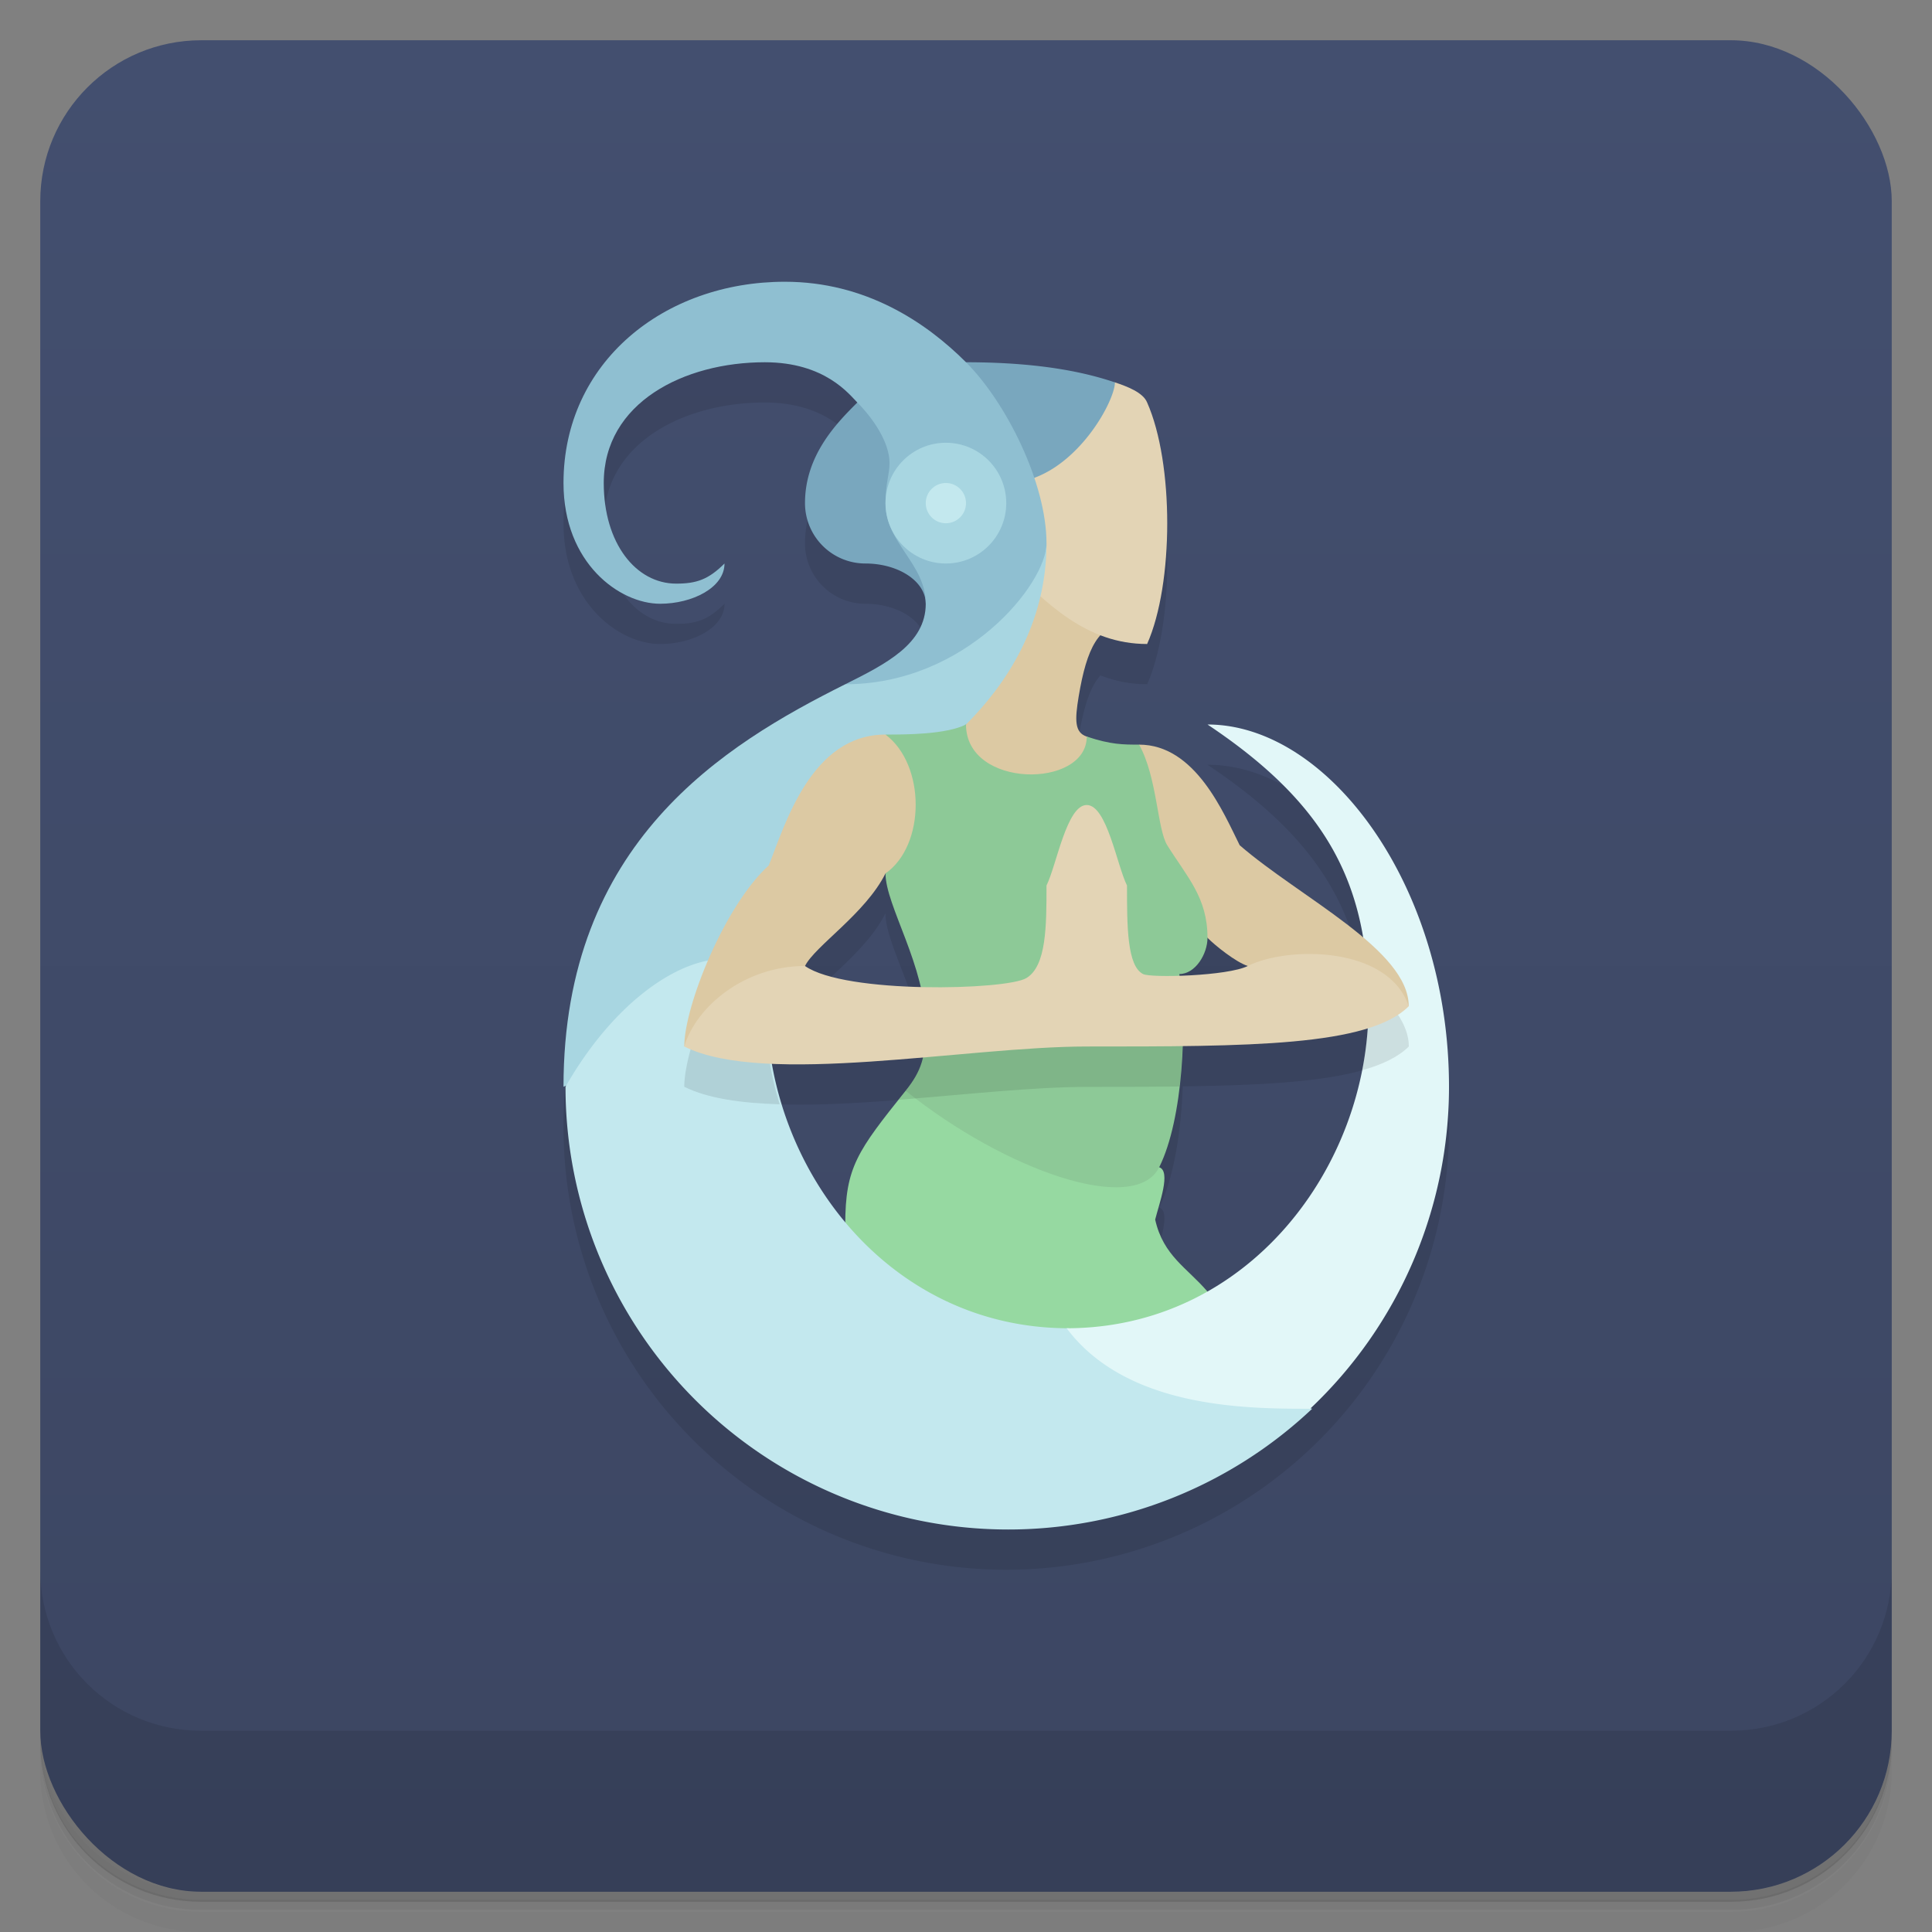 <svg version="1.1" viewBox="0 0 48 48" xmlns="http://www.w3.org/2000/svg">
 <rect x="0" y="0" width="48" height="48" fill="#808080" stroke="none"/>
 <defs>
  <linearGradient id="bg" x2="0" y1="1" y2="47" gradientUnits="userSpaceOnUse">
   <stop style="stop-color:#434f6f" offset="0"/>
   <stop style="stop-color:#3c4662" offset="1"/>
  </linearGradient>
 </defs>
 <path d="m1 43v0.25c0 2.22 1.78 4 4 4h38c2.22 0 4-1.78 4-4v-0.25c0 2.22-1.78 4-4 4h-38c-2.22 0-4-1.78-4-4zm0 0.5v0.5c0 2.22 1.78 4 4 4h38c2.22 0 4-1.78 4-4v-0.5c0 2.22-1.78 4-4 4h-38c-2.22 0-4-1.78-4-4z" style="opacity:.02"/>
 <path d="m1 43.2v0.25c0 2.22 1.78 4 4 4h38c2.22 0 4-1.78 4-4v-0.25c0 2.22-1.78 4-4 4h-38c-2.22 0-4-1.78-4-4z" style="opacity:.05"/>
 <path d="m1 43v0.25c0 2.22 1.78 4 4 4h38c2.22 0 4-1.78 4-4v-0.25c0 2.22-1.78 4-4 4h-38c-2.22 0-4-1.78-4-4z" style="opacity:.1"/>
 <rect x="1" y="1" width="46" height="46" rx="4" style="fill:url(#bg)"/>
 <path d="m1 39v4c0 2.22 1.78 4 4 4h38c2.22 0 4-1.78 4-4v-4c0 2.22-1.78 4-4 4h-38c-2.22 0-4-1.78-4-4z" style="opacity:.1"/>
 <path d="m19.5 8c-3 0-5.5 2-5.5 5 0 2 1.4 3 2.4 3 0.8 0 1.6-0.4 1.6-1-0.4 0.4-0.7 0.5-1.2 0.5-1 0-1.8-1-1.8-2.5 0-2 2-3 4-3 1.5 0 2.1 0.8 2.3 1-0.5 0.5-1.3 1.3-1.3 2.5a1.5 1.5 0 0 0 1.5 1.5 1.5 1 0 0 1 1.5 1c0 1-1 1.5-2 2-3 1.5-7 3.92-7 10a11 11 0 0 0 11 11 11 11 0 0 0 11-11c0-5-3-9-6-9 2.39 1.59 3.51 3.19 3.86 5.29-0.917-0.776-2.19-1.53-3.06-2.29-0.4-0.8-1.1-2.5-2.5-2.5-0.4 0-0.7 0-1.3-0.2-0.3-0.1-0.3-0.4-0.2-1 0.122-0.726 0.279-1.23 0.54-1.52 0.355 0.137 0.737 0.219 1.16 0.219 0.666-1.5 0.666-4.5 0-6-0.1-0.25-0.5-0.4-0.8-0.5-0.6-0.2-1.7-0.5-3.7-0.5-1-1-2.5-2-4.5-2zm2.5 14.7c0 0.624 0.608 1.68 0.875 2.82-1.17-0.028-2.38-0.179-2.88-0.523 0.25-0.5 1.5-1.3 2-2.3zm8 1.6c0.2 0.2 0.7 0.6 1 0.7-0.293 0.147-1.06 0.223-1.69 0.242-2e-3 -0.013-4e-3 -0.03-7e-3 -0.042 0.4 0 0.7-0.5 0.7-0.9zm3.98 2.25c-0.181 2.65-1.65 5.22-3.98 6.54-0.5-0.588-1.1-0.888-1.3-1.79 0.1-0.4 0.4-1.2 0.1-1.3 0.369-0.737 0.547-1.93 0.585-3.01 1.96-0.025 3.55-0.113 4.59-0.437zm-11 0.722c-0.07 0.296-0.198 0.537-0.43 0.827-1.2 1.5-1.5 1.9-1.5 3.32-0.963-1.13-1.61-2.53-1.87-3.99 1.13 0.053 2.47-0.041 3.8-0.155z" opacity=".1"/>
 <path d="m22.5 27.1c-1.2 1.5-1.5 1.9-1.5 3.33 0 1.57 2 3.57 4 3.57s5-1 5-1.91c-0.5-0.588-1.1-0.888-1.3-1.79 0.1-0.4 0.4-1.2 0.1-1.3z" fill="#96d9a1"/>
 <path d="m25 14-1 4c-1 1 0 2 1.5 2s2.1-1.5 1.5-1.7c-0.3-0.1-0.3-0.4-0.2-1 0.2-1.2 0.5-1.8 1.2-1.8z" fill="#dcc9a3"/>
 <path d="m28.5 16c0.666-1.5 0.666-4.5 0-6-0.1-0.25-0.5-0.4-0.8-0.5l-2.7 0.5v4c1 1 2 2 3.5 2z" fill="#e3d4b5"/>
 <path d="m24 9-2.7 1c-0.5 0.5-1.3 1.3-1.3 2.5a1.5 1.5 0 0 0 1.5 1.5 1.5 1 0 0 1 1.5 1l2-3c1.6 0 2.7-2 2.7-2.5-0.6-0.2-1.7-0.5-3.7-0.5z" fill="#79a7be"/>
 <path d="m26 13.5c0-1.5-1-3.5-2-4.5s-2.5-2-4.5-2c-3 0-5.5 2-5.5 5 0 2 1.4 3 2.4 3 0.8 0 1.6-0.4 1.6-1-0.4 0.4-0.7 0.5-1.2 0.5-1 0-1.8-1-1.8-2.5 0-2 2-3 4-3 1.5 0 2.1 0.8 2.3 1 0.4 0.4 0.8 1 0.8 1.5 0 0.3-0.1 0.5-0.1 1 0 1 1 1.5 1 2.5s-1 1.5-2 2l2 1c1-1 3-3 3-4.5z" fill="#8fbfd1"/>
 <circle cx="23.5" cy="12.5" r="1.5" fill="#a8d6e1"/>
 <circle cx="23.5" cy="12.5" r=".5" fill="#c3e8ee"/>
 <path d="m26 13.5c0 1-2 3.5-5 3.5-3 1.5-7 3.92-7 10l5-2c0-4 3-5 5-7 1-1 2-2.5 2-4.5z" fill="#a8d6e1"/>
 <path d="m32.6 35a11 11 0 0 1-7.55 3 11 11 0 0 1-11-11c2-3.5 5-4 5-2 0 4 3 8 7.5 8z" fill="#c3e8ee"/>
 <path d="m34 25c0-3-1-5-4-7 3 0 6 4 6 9a11 11 0 0 1-3.45 8c-1.55 0-4.55 0-6.05-2 4.5 0 7.5-4 7.5-8z" fill="#e2f7f8"/>
 <path d="m19.1 22.5c-1.1 1-2.1 3.5-2.1 4.5 0.578 0.289 1.41 0.408 2.37 0.436-0.241-0.789-0.369-1.61-0.369-2.44zm14.9 2.5c0 0.533-0.055 1.07-0.158 1.59 0.507-0.142 0.9-0.332 1.16-0.59 0-0.55-0.419-1.08-1.02-1.61 0.01 0.199 0.016 0.401 0.016 0.609z" opacity=".1"/>
 <path d="m24 19v2l-2 0.7c-0.5 1-1.75 1.8-2 2.3l-3 2c0-1 1-3.5 2.1-4.5 0.4-1 1.05-3.25 2.9-3.25zm4 2 2 2.3c0.2 0.2 0.7 0.6 1 0.7l4 1c0-1.4-2.7-2.7-4.2-4-0.4-0.8-1.1-2.5-2.5-2.5z" fill="#dcc9a3"/>
 <path d="m27 18.3c0 1.3-3 1.3-3-0.3-0.5 0.25-1.5 0.25-2 0.25 1 0.75 1 2.75 0 3.45 0 0.8 1 2.3 1 3.8 0 0.75-0.1 1.1-0.5 1.6 2.5 2 5.7 3.1 6.3 1.9s0.7-3.6 0.5-4.8c0.4 0 0.7-0.5 0.7-0.9 0-1-0.5-1.5-1-2.3-0.25-0.4-0.25-1.7-0.7-2.5-0.4 0-0.7 0-1.3-0.2z" fill="#8dc997"/>
 <path d="m27 21c-0.5 0-0.75 1.5-1 2 0 1 0 2-0.5 2.3-0.246 0.147-1.34 0.245-2.5 0.224-2e-3 0.732-0.105 1.08-0.5 1.58-0.064 0.08-0.115 0.146-0.174 0.22 1.66-0.131 3.36-0.32 4.67-0.32 0.819 0 1.58-1e-3 2.31-0.01 0.069-0.595 0.093-1.21 0.078-1.75-0.481 0.018-0.901 6e-3 -0.989-0.038-0.4-0.2-0.4-1.2-0.4-2.2-0.25-0.5-0.5-2-1-2z" opacity=".1"/>
 <path d="m27 20c-0.5 0-0.75 1.5-1 2 0 1 0 2-0.5 2.3s-4.5 0.4-5.5-0.3c-1.5 0-2.7 1-3 2 2 1 7 0 10 0 4 0 7 0 8-1-0.5-1.5-3-1.5-4-1-0.5 0.25-2.4 0.3-2.6 0.2-0.4-0.2-0.4-1.2-0.4-2.2-0.25-0.5-0.5-2-1-2z" fill="#e3d4b5"/>
</svg>

